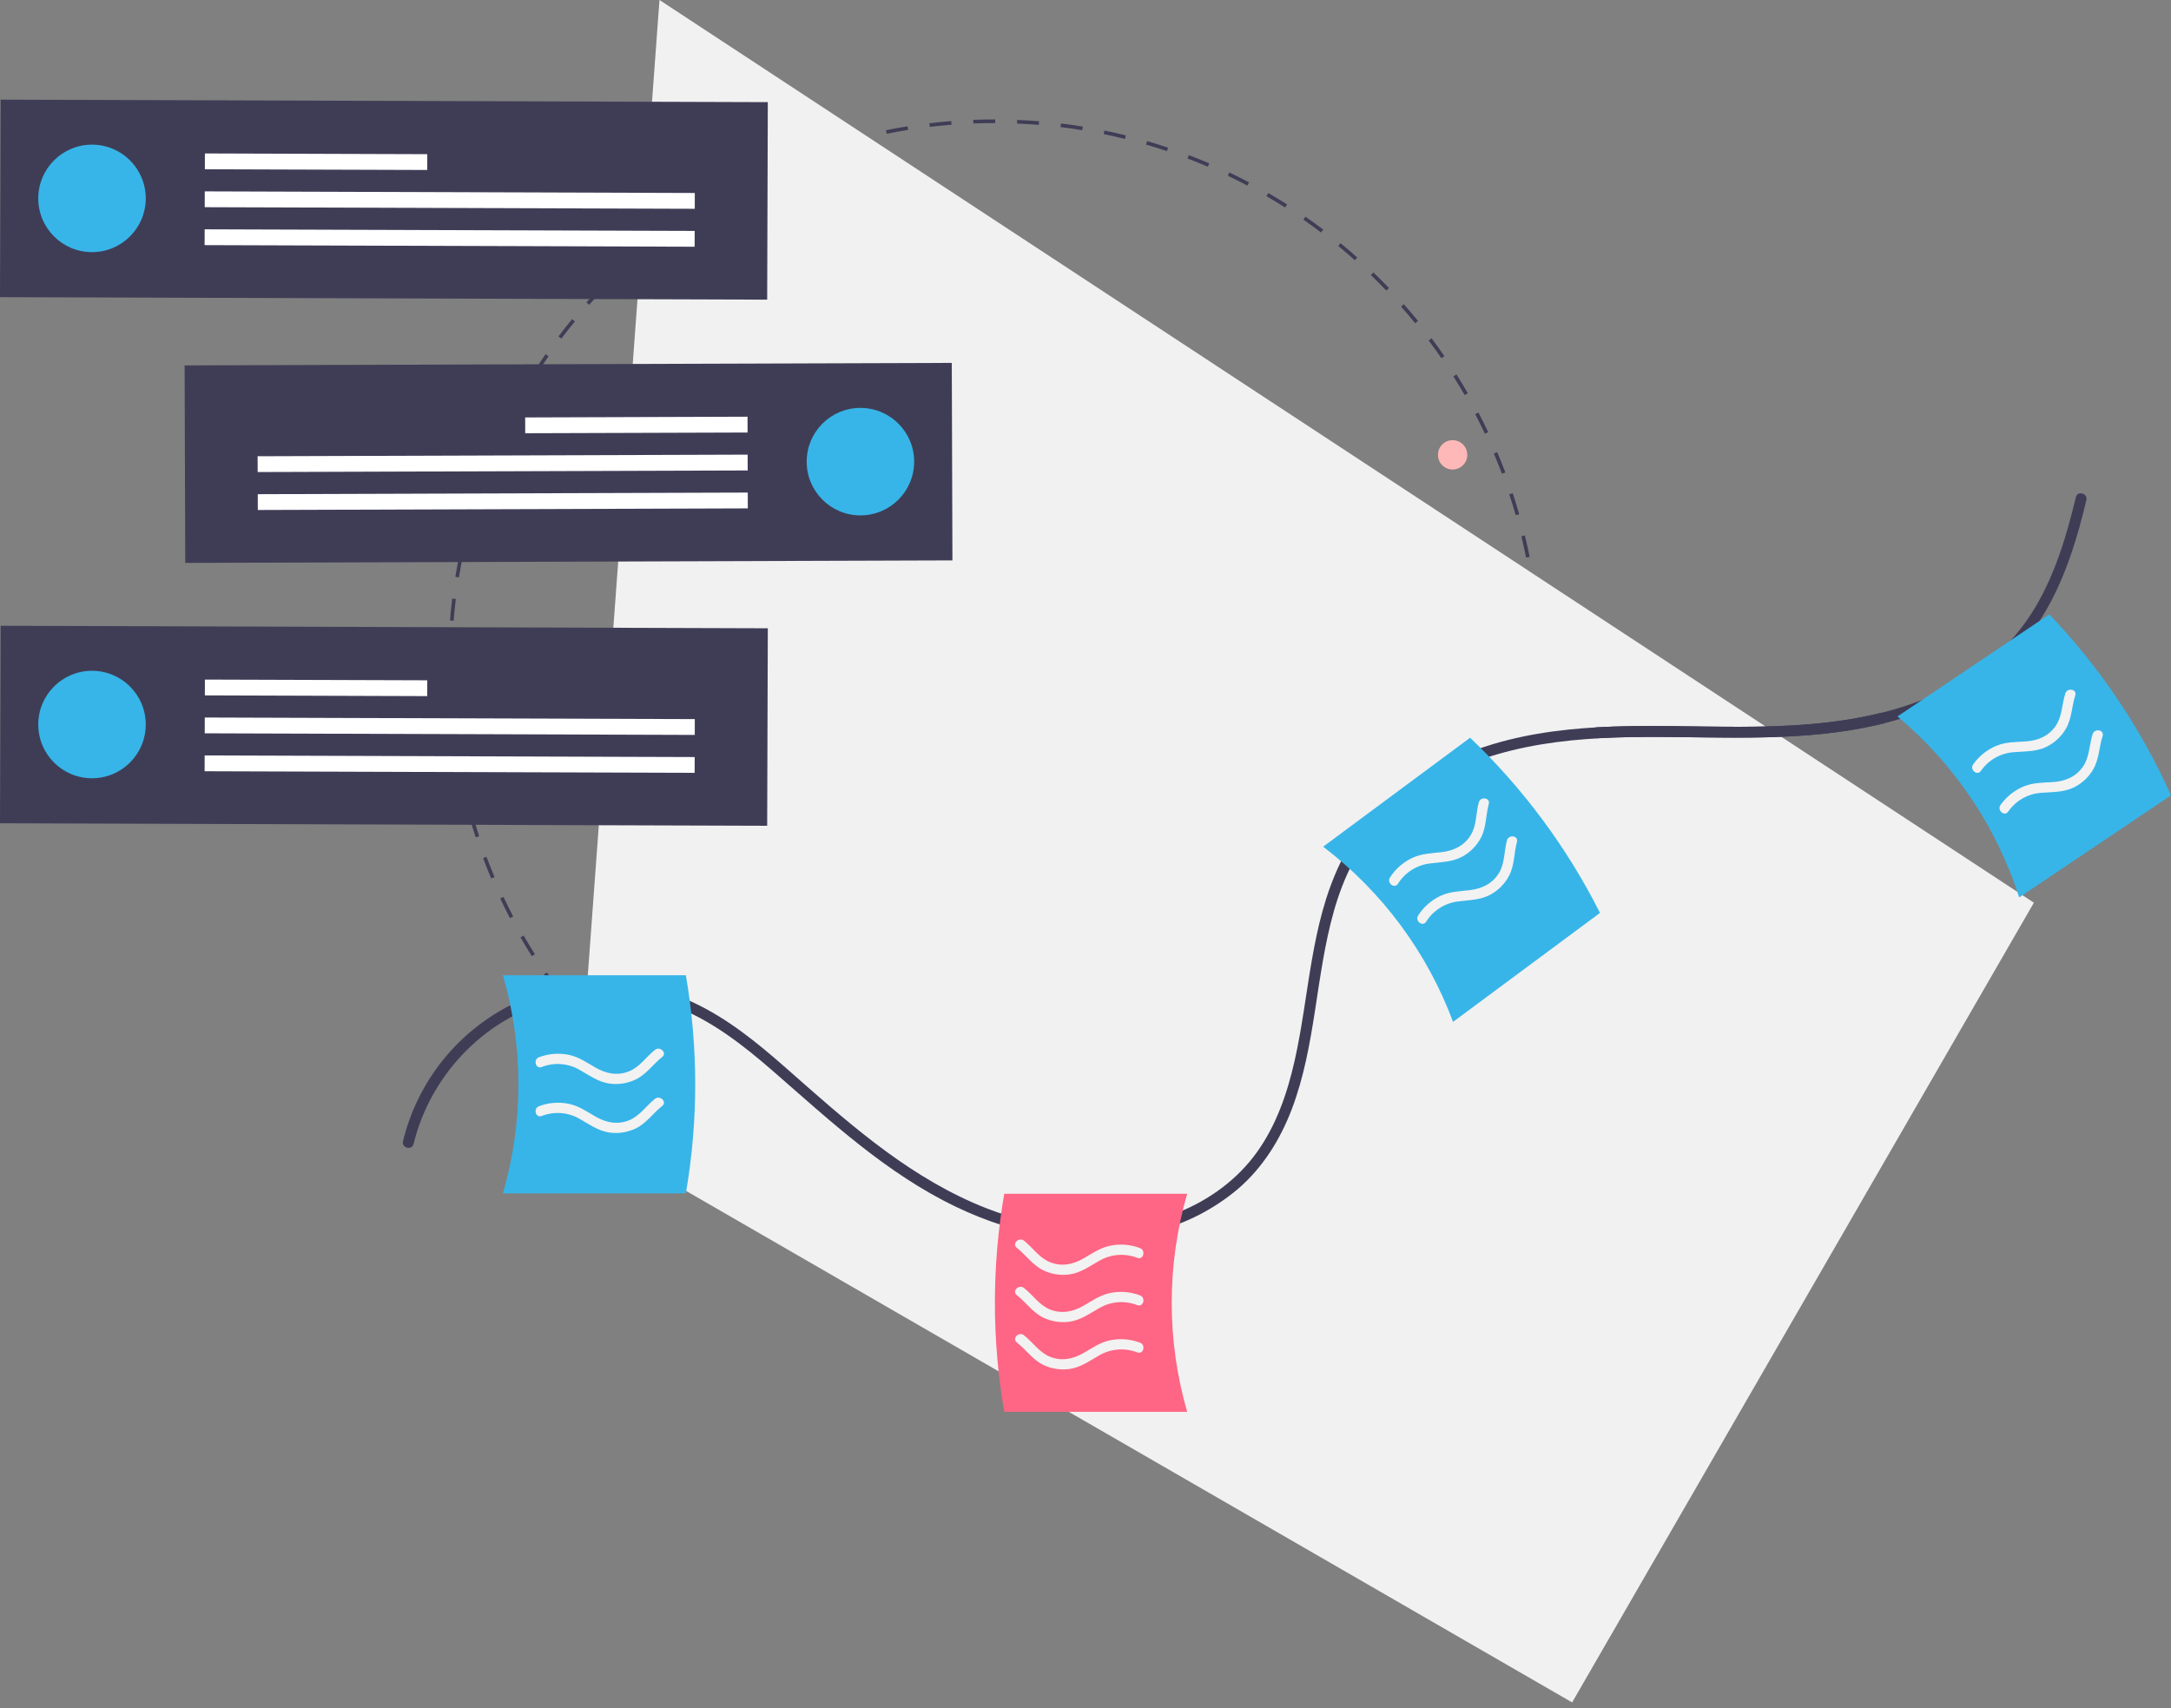<svg width="169" height="133" viewBox="0 0 169 133" fill="none" xmlns="http://www.w3.org/2000/svg">
<rect x="0" y="0" width="169" height="133" fill="#808080" stroke="none"/>
<g clip-path="url(#clip0)">
<path d="M77.286 94.329L77.287 94.046C77.851 94.048 78.423 94.038 78.988 94.017L78.998 94.3C78.43 94.322 77.854 94.331 77.286 94.329ZM75.575 94.291C75.009 94.267 74.434 94.231 73.867 94.185L73.89 93.902C74.454 93.949 75.024 93.984 75.587 94.008L75.575 94.291ZM80.707 94.203L80.686 93.921C81.248 93.878 81.818 93.822 82.378 93.756L82.411 94.038C81.847 94.104 81.274 94.16 80.707 94.203ZM72.164 94.01C71.599 93.941 71.029 93.859 70.469 93.767L70.515 93.488C71.071 93.579 71.638 93.66 72.199 93.729L72.164 94.01ZM84.107 93.804L84.062 93.524C84.618 93.436 85.182 93.335 85.736 93.225L85.792 93.502C85.234 93.614 84.666 93.716 84.107 93.804H84.107ZM68.786 93.456C68.229 93.341 67.667 93.214 67.117 93.077L67.185 92.802C67.732 92.938 68.29 93.065 68.843 93.178L68.786 93.456ZM87.463 93.132L87.396 92.857C87.945 92.724 88.499 92.578 89.04 92.422L89.118 92.695C88.573 92.851 88.016 92.998 87.463 93.132H87.463ZM65.464 92.631C64.918 92.471 64.369 92.299 63.831 92.118L63.921 91.849C64.455 92.029 65.001 92.2 65.544 92.359L65.464 92.631ZM90.754 92.191L90.665 91.922C91.201 91.745 91.74 91.554 92.269 91.355L92.368 91.621C91.836 91.821 91.293 92.013 90.754 92.191H90.754ZM62.215 91.537C61.684 91.334 61.149 91.117 60.626 90.892L60.737 90.631C61.258 90.855 61.789 91.071 62.317 91.272L62.215 91.537ZM93.954 90.987L93.843 90.726C94.362 90.507 94.883 90.274 95.392 90.034L95.513 90.29C95.001 90.532 94.476 90.766 93.954 90.987H93.954ZM59.063 90.183C58.549 89.936 58.034 89.677 57.532 89.411L57.665 89.16C58.163 89.424 58.675 89.682 59.186 89.927L59.063 90.183ZM97.043 89.531L96.912 89.28C97.412 89.019 97.913 88.744 98.4 88.464L98.542 88.71C98.05 88.992 97.546 89.268 97.043 89.531ZM56.033 88.578C55.54 88.291 55.048 87.99 54.57 87.685L54.722 87.446C55.197 87.749 55.686 88.048 56.176 88.333L56.033 88.578ZM100.007 87.829L99.856 87.589C100.332 87.289 100.809 86.976 101.275 86.656L101.435 86.889C100.967 87.211 100.486 87.527 100.007 87.829ZM53.144 86.735C52.676 86.409 52.21 86.071 51.758 85.728L51.929 85.502C52.378 85.843 52.841 86.179 53.306 86.502L53.144 86.735ZM102.826 85.893L102.656 85.666C103.107 85.33 103.558 84.979 103.997 84.622L104.175 84.842C103.733 85.201 103.279 85.555 102.826 85.893V85.893ZM50.413 84.667C49.974 84.306 49.537 83.931 49.113 83.552L49.301 83.341C49.723 83.717 50.157 84.089 50.593 84.448L50.413 84.667ZM105.482 83.738L105.295 83.525C105.718 83.152 106.14 82.766 106.548 82.376L106.744 82.581C106.333 82.973 105.909 83.362 105.482 83.738ZM47.858 82.388C47.45 81.993 47.044 81.585 46.651 81.174L46.856 80.978C47.247 81.386 47.65 81.792 48.055 82.184L47.858 82.388ZM107.959 81.375L107.755 81.178C108.147 80.773 108.537 80.354 108.913 79.932L109.124 80.121C108.746 80.545 108.353 80.967 107.959 81.375ZM45.494 79.912C45.118 79.485 44.746 79.046 44.389 78.606L44.609 78.427C44.963 78.864 45.333 79.301 45.707 79.725L45.494 79.912ZM110.239 78.821L110.02 78.641C110.38 78.204 110.735 77.755 111.076 77.306L111.301 77.477C110.959 77.93 110.601 78.382 110.239 78.821V78.821ZM43.337 77.257C42.997 76.803 42.661 76.335 42.34 75.868L42.574 75.707C42.893 76.171 43.226 76.636 43.564 77.087L43.337 77.257ZM112.309 76.092L112.076 75.93C112.4 75.465 112.718 74.989 113.021 74.514L113.26 74.666C112.955 75.144 112.635 75.624 112.309 76.092ZM41.4 74.439C41.098 73.959 40.801 73.467 40.518 72.975L40.764 72.834C41.045 73.322 41.34 73.811 41.64 74.288L41.4 74.439ZM114.154 73.203L113.909 73.061C114.194 72.571 114.473 72.07 114.737 71.572L114.987 71.705C114.721 72.207 114.441 72.711 114.154 73.203V73.203ZM39.696 71.476C39.434 70.974 39.178 70.459 38.936 69.946L39.192 69.825C39.433 70.335 39.687 70.846 39.948 71.345L39.696 71.476ZM115.76 70.174L115.504 70.052C115.748 69.542 115.986 69.02 116.21 68.5L116.47 68.612C116.245 69.136 116.006 69.661 115.76 70.174ZM38.238 68.388C38.017 67.865 37.803 67.332 37.604 66.803L37.869 66.703C38.067 67.228 38.279 67.758 38.499 68.277L38.238 68.388ZM117.116 67.023L116.852 66.921C117.054 66.392 117.249 65.852 117.429 65.317L117.698 65.408C117.516 65.946 117.321 66.49 117.116 67.023V67.023ZM37.033 65.189C36.854 64.65 36.684 64.099 36.528 63.553L36.8 63.475C36.956 64.017 37.124 64.564 37.302 65.1L37.033 65.189ZM118.212 63.775L117.94 63.695C118.098 63.155 118.247 62.603 118.384 62.054L118.659 62.122C118.521 62.675 118.371 63.231 118.212 63.775ZM36.089 61.898C35.955 61.346 35.83 60.784 35.718 60.227L35.996 60.171C36.108 60.724 36.231 61.283 36.365 61.831L36.089 61.898ZM119.039 60.453L118.761 60.396C118.875 59.844 118.979 59.282 119.071 58.724L119.351 58.77C119.259 59.331 119.154 59.898 119.039 60.453V60.453ZM35.416 58.542C35.327 57.982 35.248 57.412 35.181 56.847L35.462 56.814C35.529 57.375 35.607 57.942 35.696 58.498L35.416 58.542ZM119.595 57.075L119.313 57.041C119.383 56.48 119.441 55.911 119.488 55.349L119.77 55.373C119.723 55.938 119.664 56.511 119.595 57.075V57.075ZM35.015 55.143C34.971 54.577 34.938 54.002 34.917 53.434L35.2 53.423C35.221 53.987 35.254 54.559 35.297 55.121L35.015 55.143ZM119.878 53.665L119.595 53.653C119.619 53.088 119.632 52.516 119.634 51.953L119.634 51.859L119.917 51.859L119.917 51.953C119.915 52.52 119.902 53.096 119.878 53.665ZM35.17 51.723L34.886 51.722L34.887 51.675C34.889 51.122 34.901 50.562 34.924 50.011L35.207 50.023C35.184 50.57 35.172 51.126 35.17 51.676L35.17 51.723ZM119.602 50.159C119.58 49.596 119.547 49.025 119.503 48.461L119.785 48.439C119.83 49.006 119.864 49.581 119.885 50.148L119.602 50.159ZM35.312 48.326L35.029 48.303C35.076 47.735 35.134 47.163 35.203 46.6L35.485 46.634C35.416 47.193 35.358 47.762 35.312 48.326ZM119.336 46.769C119.269 46.21 119.19 45.643 119.101 45.085L119.381 45.04C119.471 45.602 119.55 46.172 119.617 46.736L119.336 46.769ZM35.725 44.951L35.445 44.905C35.537 44.344 35.641 43.778 35.755 43.222L36.033 43.279C35.92 43.831 35.816 44.394 35.725 44.951H35.725ZM118.798 43.412C118.686 42.858 118.561 42.299 118.428 41.752L118.703 41.685C118.838 42.236 118.963 42.798 119.076 43.356L118.798 43.412ZM36.408 41.62L36.133 41.552C36.27 41.001 36.42 40.445 36.579 39.899L36.851 39.978C36.693 40.52 36.544 41.073 36.408 41.62ZM117.991 40.109C117.835 39.567 117.665 39.021 117.487 38.485L117.756 38.395C117.936 38.935 118.106 39.485 118.263 40.031L117.991 40.109ZM37.36 38.356L37.091 38.266C37.272 37.727 37.467 37.183 37.67 36.65L37.935 36.751C37.733 37.281 37.539 37.821 37.36 38.356ZM116.918 36.882C116.719 36.355 116.506 35.825 116.287 35.309L116.547 35.198C116.768 35.718 116.982 36.251 117.183 36.782L116.918 36.882ZM38.576 35.171L38.315 35.059C38.54 34.537 38.778 34.011 39.024 33.497L39.279 33.619C39.035 34.13 38.799 34.652 38.576 35.171H38.576ZM115.592 33.761C115.351 33.252 115.096 32.741 114.835 32.242L115.086 32.111C115.349 32.613 115.605 33.128 115.848 33.64L115.592 33.761ZM40.045 32.098L39.795 31.965C40.06 31.463 40.34 30.958 40.627 30.466L40.872 30.609C40.587 31.097 40.309 31.599 40.045 32.098ZM114.017 30.755C113.735 30.266 113.44 29.777 113.139 29.301L113.379 29.15C113.681 29.629 113.978 30.122 114.262 30.613L114.017 30.755ZM41.757 29.154L41.518 29.002C41.824 28.523 42.144 28.043 42.468 27.576L42.701 27.738C42.378 28.201 42.061 28.678 41.757 29.154ZM112.204 27.884C111.884 27.419 111.55 26.955 111.212 26.504L111.439 26.334C111.779 26.788 112.115 27.255 112.437 27.723L112.204 27.884ZM43.7 26.36L43.474 26.189C43.817 25.735 44.174 25.283 44.534 24.844L44.754 25.024C44.395 25.46 44.041 25.909 43.7 26.36ZM110.166 25.165C109.81 24.728 109.439 24.292 109.066 23.869L109.278 23.681C109.654 24.107 110.027 24.546 110.385 24.986L110.166 25.165ZM45.86 23.731L45.648 23.543C46.026 23.119 46.417 22.696 46.812 22.287L47.016 22.484C46.624 22.89 46.235 23.31 45.86 23.731H45.86ZM107.915 22.617C107.525 22.209 107.121 21.804 106.715 21.413L106.912 21.209C107.32 21.602 107.727 22.01 108.12 22.421L107.915 22.617ZM48.222 21.285L48.026 21.08C48.436 20.688 48.86 20.298 49.286 19.922L49.474 20.135C49.05 20.508 48.629 20.895 48.222 21.285L48.222 21.285ZM105.468 20.256C105.045 19.881 104.61 19.509 104.175 19.151L104.354 18.932C104.793 19.292 105.231 19.666 105.656 20.045L105.468 20.256ZM50.771 19.036L50.592 18.816C51.033 18.457 51.486 18.103 51.94 17.763L52.11 17.99C51.659 18.328 51.209 18.68 50.771 19.036L50.771 19.036ZM102.838 18.098C102.387 17.758 101.923 17.422 101.46 17.1L101.621 16.867C102.088 17.191 102.554 17.529 103.009 17.872L102.838 18.098ZM53.49 16.999L53.33 16.766C53.798 16.443 54.278 16.127 54.757 15.825L54.909 16.065C54.433 16.365 53.955 16.679 53.49 16.999ZM100.042 16.157C99.565 15.854 99.076 15.556 98.587 15.272L98.73 15.027C99.221 15.313 99.714 15.613 100.194 15.918L100.042 16.157ZM56.363 15.188L56.221 14.942C56.712 14.66 57.216 14.383 57.719 14.12L57.851 14.371C57.351 14.632 56.85 14.907 56.363 15.188V15.188ZM97.098 14.447C96.598 14.183 96.086 13.925 95.576 13.682L95.698 13.426C96.212 13.671 96.727 13.93 97.23 14.196L97.098 14.447ZM59.37 13.615L59.249 13.358C59.76 13.116 60.285 12.881 60.807 12.66L60.917 12.921C60.399 13.141 59.878 13.374 59.37 13.615L59.37 13.615ZM94.023 12.979C93.503 12.756 92.972 12.541 92.443 12.339L92.544 12.075C93.076 12.277 93.612 12.494 94.135 12.718L94.023 12.979ZM62.492 12.29L62.392 12.025C62.922 11.824 63.465 11.632 64.005 11.453L64.094 11.722C63.558 11.899 63.019 12.091 62.492 12.29ZM90.838 11.765C90.303 11.585 89.757 11.414 89.215 11.257L89.294 10.985C89.84 11.143 90.389 11.315 90.928 11.496L90.838 11.765ZM65.719 11.219L65.641 10.947C66.186 10.79 66.743 10.642 67.295 10.507L67.362 10.783C66.814 10.916 66.261 11.063 65.719 11.219ZM87.573 10.815C87.026 10.68 86.468 10.554 85.915 10.441L85.971 10.163C86.529 10.277 87.091 10.404 87.641 10.54L87.573 10.815ZM69.022 10.414L68.966 10.136C69.522 10.024 70.089 9.922 70.651 9.832L70.695 10.112C70.137 10.201 69.574 10.302 69.022 10.414ZM84.242 10.134C83.685 10.043 83.119 9.962 82.559 9.894L82.593 9.613C83.157 9.681 83.727 9.763 84.288 9.854L84.242 10.134ZM72.38 9.878L72.346 9.596C72.91 9.529 73.483 9.473 74.05 9.429L74.072 9.711C73.509 9.755 72.94 9.811 72.38 9.878ZM80.867 9.723C80.305 9.677 79.734 9.642 79.17 9.619L79.181 9.336C79.75 9.359 80.325 9.394 80.89 9.44L80.867 9.723ZM75.769 9.613L75.759 9.33C76.326 9.308 76.901 9.298 77.47 9.299L77.47 9.582C76.905 9.581 76.333 9.592 75.769 9.613Z" fill="#3F3D56"/>
<path d="M158.326 70.276L131.312 117.067L122.381 132.534L120.68 131.552L103.688 121.742L91.004 114.419L44.884 87.792L51.337 0L158.326 70.276Z" fill="#F1F1F1"/>
<path d="M32.194 89.062C33.551 83.516 37.949 79.045 43.529 77.745C46.496 77.053 49.601 77.253 52.454 78.319C55.359 79.415 57.851 81.364 60.169 83.382C64.649 87.282 68.987 91.341 74.398 93.943C79.231 96.267 84.673 97.255 89.928 95.868C92.31 95.264 94.523 94.123 96.398 92.534C98.317 90.873 99.667 88.698 100.563 86.34C102.44 81.396 102.403 75.989 103.836 70.93C104.575 68.323 105.748 65.86 107.62 63.873C109.472 61.909 111.828 60.47 114.327 59.482C120.254 57.14 126.669 57.33 132.93 57.413C138.848 57.491 144.911 57.389 150.454 55.058C152.924 54.02 155.229 52.552 157.052 50.572C158.993 48.462 160.286 45.867 161.212 43.174C161.69 41.783 162.071 40.363 162.413 38.934C162.541 38.402 161.721 38.175 161.593 38.708C160.884 41.666 160.003 44.628 158.444 47.262C156.987 49.709 154.917 51.735 152.439 53.139C147.217 56.139 141.052 56.595 135.161 56.582C128.838 56.568 122.371 56.097 116.229 57.928C111.231 59.419 106.631 62.404 104.317 67.216C102.013 72.006 101.933 77.442 100.786 82.548C100.216 85.084 99.365 87.581 97.837 89.71C96.314 91.832 94.134 93.418 91.72 94.385C86.559 96.453 80.804 95.847 75.794 93.653C70.177 91.194 65.678 87.097 61.132 83.097C58.942 81.17 56.638 79.294 53.98 78.049C51.812 77.022 49.443 76.491 47.044 76.494C44.645 76.498 42.278 77.035 40.113 78.069C37.948 79.102 36.04 80.604 34.529 82.467C33.017 84.329 31.939 86.505 31.374 88.836C31.244 89.368 32.064 89.594 32.194 89.062L32.194 89.062Z" fill="#3F3D56"/>
<path d="M92.415 109.914H78.176C77.204 104.297 77.204 98.554 78.176 92.937H92.415C90.811 98.482 90.811 104.369 92.415 109.914Z" fill="#FF6584"/>
<path d="M39.151 92.903H53.39C54.361 87.286 54.361 81.543 53.39 75.926H39.151C40.755 81.471 40.755 87.358 39.151 92.903Z" fill="#37B5E8"/>
<path d="M42.168 83.068C42.645 82.881 43.158 82.804 43.668 82.842C44.179 82.881 44.675 83.034 45.118 83.29C45.866 83.708 46.545 84.218 47.413 84.352C48.124 84.459 48.85 84.348 49.497 84.033C50.326 83.628 50.838 82.847 51.548 82.287C51.947 81.973 51.385 81.418 50.99 81.729C50.297 82.276 49.802 83.072 48.958 83.407C48.053 83.767 47.172 83.584 46.352 83.111C45.691 82.73 45.075 82.294 44.315 82.128C43.529 81.959 42.71 82.021 41.958 82.307C41.487 82.483 41.691 83.246 42.168 83.068L42.168 83.068Z" fill="#F2F2F2"/>
<path d="M42.168 86.881C42.645 86.694 43.158 86.617 43.668 86.655C44.179 86.694 44.675 86.847 45.118 87.103C45.866 87.521 46.545 88.031 47.413 88.165C48.124 88.272 48.85 88.161 49.497 87.846C50.326 87.441 50.838 86.66 51.548 86.1C51.947 85.786 51.385 85.231 50.99 85.542C50.297 86.089 49.802 86.885 48.958 87.221C48.053 87.58 47.172 87.397 46.352 86.924C45.691 86.543 45.075 86.107 44.315 85.941C43.529 85.772 42.71 85.834 41.958 86.12C41.487 86.296 41.691 87.058 42.168 86.881H42.168Z" fill="#F2F2F2"/>
<path d="M88.534 97.925C88.057 97.738 87.544 97.661 87.034 97.7C86.523 97.738 86.027 97.891 85.584 98.147C84.836 98.565 84.157 99.076 83.289 99.209C82.578 99.316 81.851 99.205 81.205 98.891C80.376 98.485 79.864 97.704 79.153 97.144C78.755 96.83 79.317 96.276 79.711 96.587C80.405 97.134 80.9 97.929 81.744 98.265C82.649 98.625 83.529 98.441 84.35 97.968C85.011 97.587 85.627 97.151 86.387 96.986C87.173 96.817 87.992 96.879 88.743 97.165C89.215 97.34 89.011 98.103 88.534 97.925H88.534Z" fill="#F2F2F2"/>
<path d="M88.534 101.607C88.057 101.42 87.544 101.343 87.034 101.381C86.523 101.42 86.027 101.573 85.584 101.829C84.836 102.247 84.157 102.757 83.289 102.891C82.578 102.998 81.851 102.887 81.205 102.572C80.376 102.167 79.864 101.386 79.153 100.826C78.755 100.512 79.317 99.957 79.711 100.268C80.405 100.815 80.9 101.61 81.744 101.946C82.649 102.306 83.529 102.123 84.35 101.65C85.011 101.269 85.627 100.833 86.387 100.667C87.173 100.498 87.992 100.56 88.743 100.846C89.215 101.022 89.011 101.784 88.534 101.607H88.534Z" fill="#F2F2F2"/>
<path d="M88.534 105.288C88.057 105.101 87.544 105.024 87.034 105.063C86.523 105.101 86.027 105.254 85.584 105.51C84.836 105.928 84.157 106.439 83.289 106.572C82.578 106.679 81.851 106.568 81.205 106.254C80.376 105.848 79.864 105.067 79.153 104.508C78.755 104.193 79.317 103.639 79.711 103.95C80.405 104.497 80.9 105.292 81.744 105.628C82.649 105.988 83.529 105.804 84.35 105.331C85.011 104.95 85.627 104.514 86.387 104.349C87.173 104.18 87.992 104.242 88.743 104.528C89.215 104.703 89.011 105.466 88.534 105.288H88.534Z" fill="#F2F2F2"/>
<path d="M113.112 79.553L124.55 71.071C121.985 65.98 118.564 61.368 114.438 57.434L103 65.915C107.592 69.415 111.098 74.143 113.112 79.553Z" fill="#37B5E8"/>
<path d="M108.824 68.799C109.096 68.365 109.462 67.997 109.895 67.724C110.328 67.45 110.817 67.278 111.326 67.22C112.176 67.11 113.025 67.116 113.802 66.706C114.437 66.368 114.955 65.847 115.286 65.209C115.711 64.389 115.657 63.457 115.894 62.584C116.027 62.095 115.245 61.983 115.114 62.468C114.882 63.321 114.959 64.254 114.48 65.027C113.968 65.855 113.151 66.232 112.211 66.341C111.453 66.429 110.698 66.446 109.989 66.765C109.257 67.097 108.636 67.635 108.203 68.313C107.928 68.734 108.547 69.226 108.824 68.799Z" fill="#F2F2F2"/>
<path d="M111.017 71.756C111.289 71.322 111.655 70.954 112.088 70.681C112.521 70.407 113.01 70.235 113.519 70.177C114.369 70.067 115.218 70.073 115.995 69.663C116.63 69.326 117.147 68.804 117.479 68.166C117.904 67.346 117.85 66.414 118.087 65.541C118.22 65.052 117.438 64.941 117.307 65.426C117.075 66.278 117.152 67.211 116.673 67.985C116.161 68.812 115.344 69.189 114.404 69.298C113.646 69.386 112.891 69.403 112.182 69.722C111.45 70.055 110.829 70.592 110.396 71.27C110.121 71.692 110.74 72.183 111.017 71.756Z" fill="#F2F2F2"/>
<path d="M113.078 36.551C113.708 36.551 114.22 36.04 114.22 35.409C114.22 34.779 113.708 34.267 113.078 34.267C112.447 34.267 111.936 34.779 111.936 35.409C111.936 36.04 112.447 36.551 113.078 36.551Z" fill="#FFB8B8"/>
<path d="M124.298 57.469C131.748 57.068 139.302 58.125 146.632 56.322C147.163 56.192 146.938 55.371 146.406 55.502C139.156 57.286 131.668 56.222 124.298 56.619C123.753 56.648 123.75 57.499 124.298 57.469V57.469Z" fill="#3F3D56"/>
<path d="M157.184 69.865L169 61.919C166.672 56.715 163.467 51.95 159.526 47.83L147.71 55.776C152.136 59.483 155.421 64.368 157.184 69.865Z" fill="#37B5E8"/>
<path d="M154.2 60.019C154.491 59.598 154.873 59.248 155.319 58.994C155.764 58.741 156.26 58.592 156.771 58.557C157.625 58.486 158.474 58.531 159.268 58.157C159.918 57.85 160.459 57.352 160.82 56.73C161.282 55.931 161.271 54.997 161.548 54.136C161.703 53.654 160.928 53.507 160.774 53.985C160.503 54.826 160.537 55.762 160.023 56.512C159.473 57.315 158.64 57.654 157.696 57.72C156.934 57.773 156.179 57.755 155.457 58.041C154.71 58.339 154.065 58.848 153.601 59.505C153.308 59.913 153.903 60.433 154.2 60.019V60.019Z" fill="#F2F2F2"/>
<path d="M156.327 63.183C156.619 62.762 157.001 62.412 157.446 62.158C157.892 61.905 158.388 61.756 158.899 61.721C159.753 61.65 160.601 61.695 161.396 61.321C162.046 61.014 162.587 60.516 162.947 59.894C163.409 59.095 163.399 58.161 163.676 57.301C163.831 56.818 163.055 56.671 162.901 57.149C162.631 57.99 162.664 58.926 162.151 59.676C161.601 60.479 160.768 60.818 159.823 60.884C159.062 60.937 158.307 60.919 157.585 61.205C156.838 61.504 156.193 62.012 155.729 62.669C155.435 63.078 156.03 63.597 156.327 63.183V63.183Z" fill="#F2F2F2"/>
<path d="M59.77 7.952L0.05 7.757L1.09976e-05 23.133L59.72 23.328L59.77 7.952Z" fill="#3F3D56"/>
<path d="M7.162 19.628C9.473 19.628 11.346 17.755 11.346 15.445C11.346 13.134 9.473 11.261 7.162 11.261C4.851 11.261 2.978 13.134 2.978 15.445C2.978 17.755 4.851 19.628 7.162 19.628Z" fill="#37B5E8"/>
<path d="M33.26 12.003L15.951 11.946L15.947 13.177L33.256 13.233L33.26 12.003Z" fill="white"/>
<path d="M54.087 15.024L15.941 14.899L15.937 16.13L54.083 16.255L54.087 15.024Z" fill="white"/>
<path d="M54.077 17.977L15.932 17.852L15.928 19.083L54.073 19.208L54.077 17.977Z" fill="white"/>
<path d="M59.77 48.912L0.05 48.716L1.09902e-05 64.092L59.72 64.287L59.77 48.912Z" fill="#3F3D56"/>
<path d="M7.162 60.588C9.473 60.588 11.346 58.715 11.346 56.404C11.346 54.094 9.473 52.221 7.162 52.221C4.851 52.221 2.978 54.094 2.978 56.404C2.978 58.715 4.851 60.588 7.162 60.588Z" fill="#37B5E8"/>
<path d="M33.26 52.962L15.951 52.906L15.947 54.136L33.256 54.193L33.26 52.962Z" fill="white"/>
<path d="M54.087 55.983L15.941 55.859L15.937 57.089L54.083 57.214L54.087 55.983Z" fill="white"/>
<path d="M54.077 58.937L15.932 58.812L15.928 60.042L54.073 60.167L54.077 58.937Z" fill="white"/>
<path d="M14.421 43.823L74.141 43.627L74.091 28.252L14.371 28.447L14.421 43.823Z" fill="#3F3D56"/>
<path d="M66.979 40.123C69.289 40.123 71.162 38.25 71.162 35.94C71.162 33.629 69.289 31.756 66.979 31.756C64.668 31.756 62.795 33.629 62.795 35.94C62.795 38.25 64.668 40.123 66.979 40.123Z" fill="#37B5E8"/>
<path d="M40.885 33.728L58.194 33.672L58.19 32.441L40.881 32.498L40.885 33.728Z" fill="white"/>
<path d="M20.058 36.749L58.203 36.625L58.199 35.394L20.054 35.519L20.058 36.749Z" fill="white"/>
<path d="M20.068 39.703L58.213 39.578L58.209 38.347L20.064 38.472L20.068 39.703Z" fill="white"/>
</g>
<defs>
<clipPath id="clip0">
<rect width="169" height="132.535" fill="white"/>
</clipPath>
</defs>
</svg>
